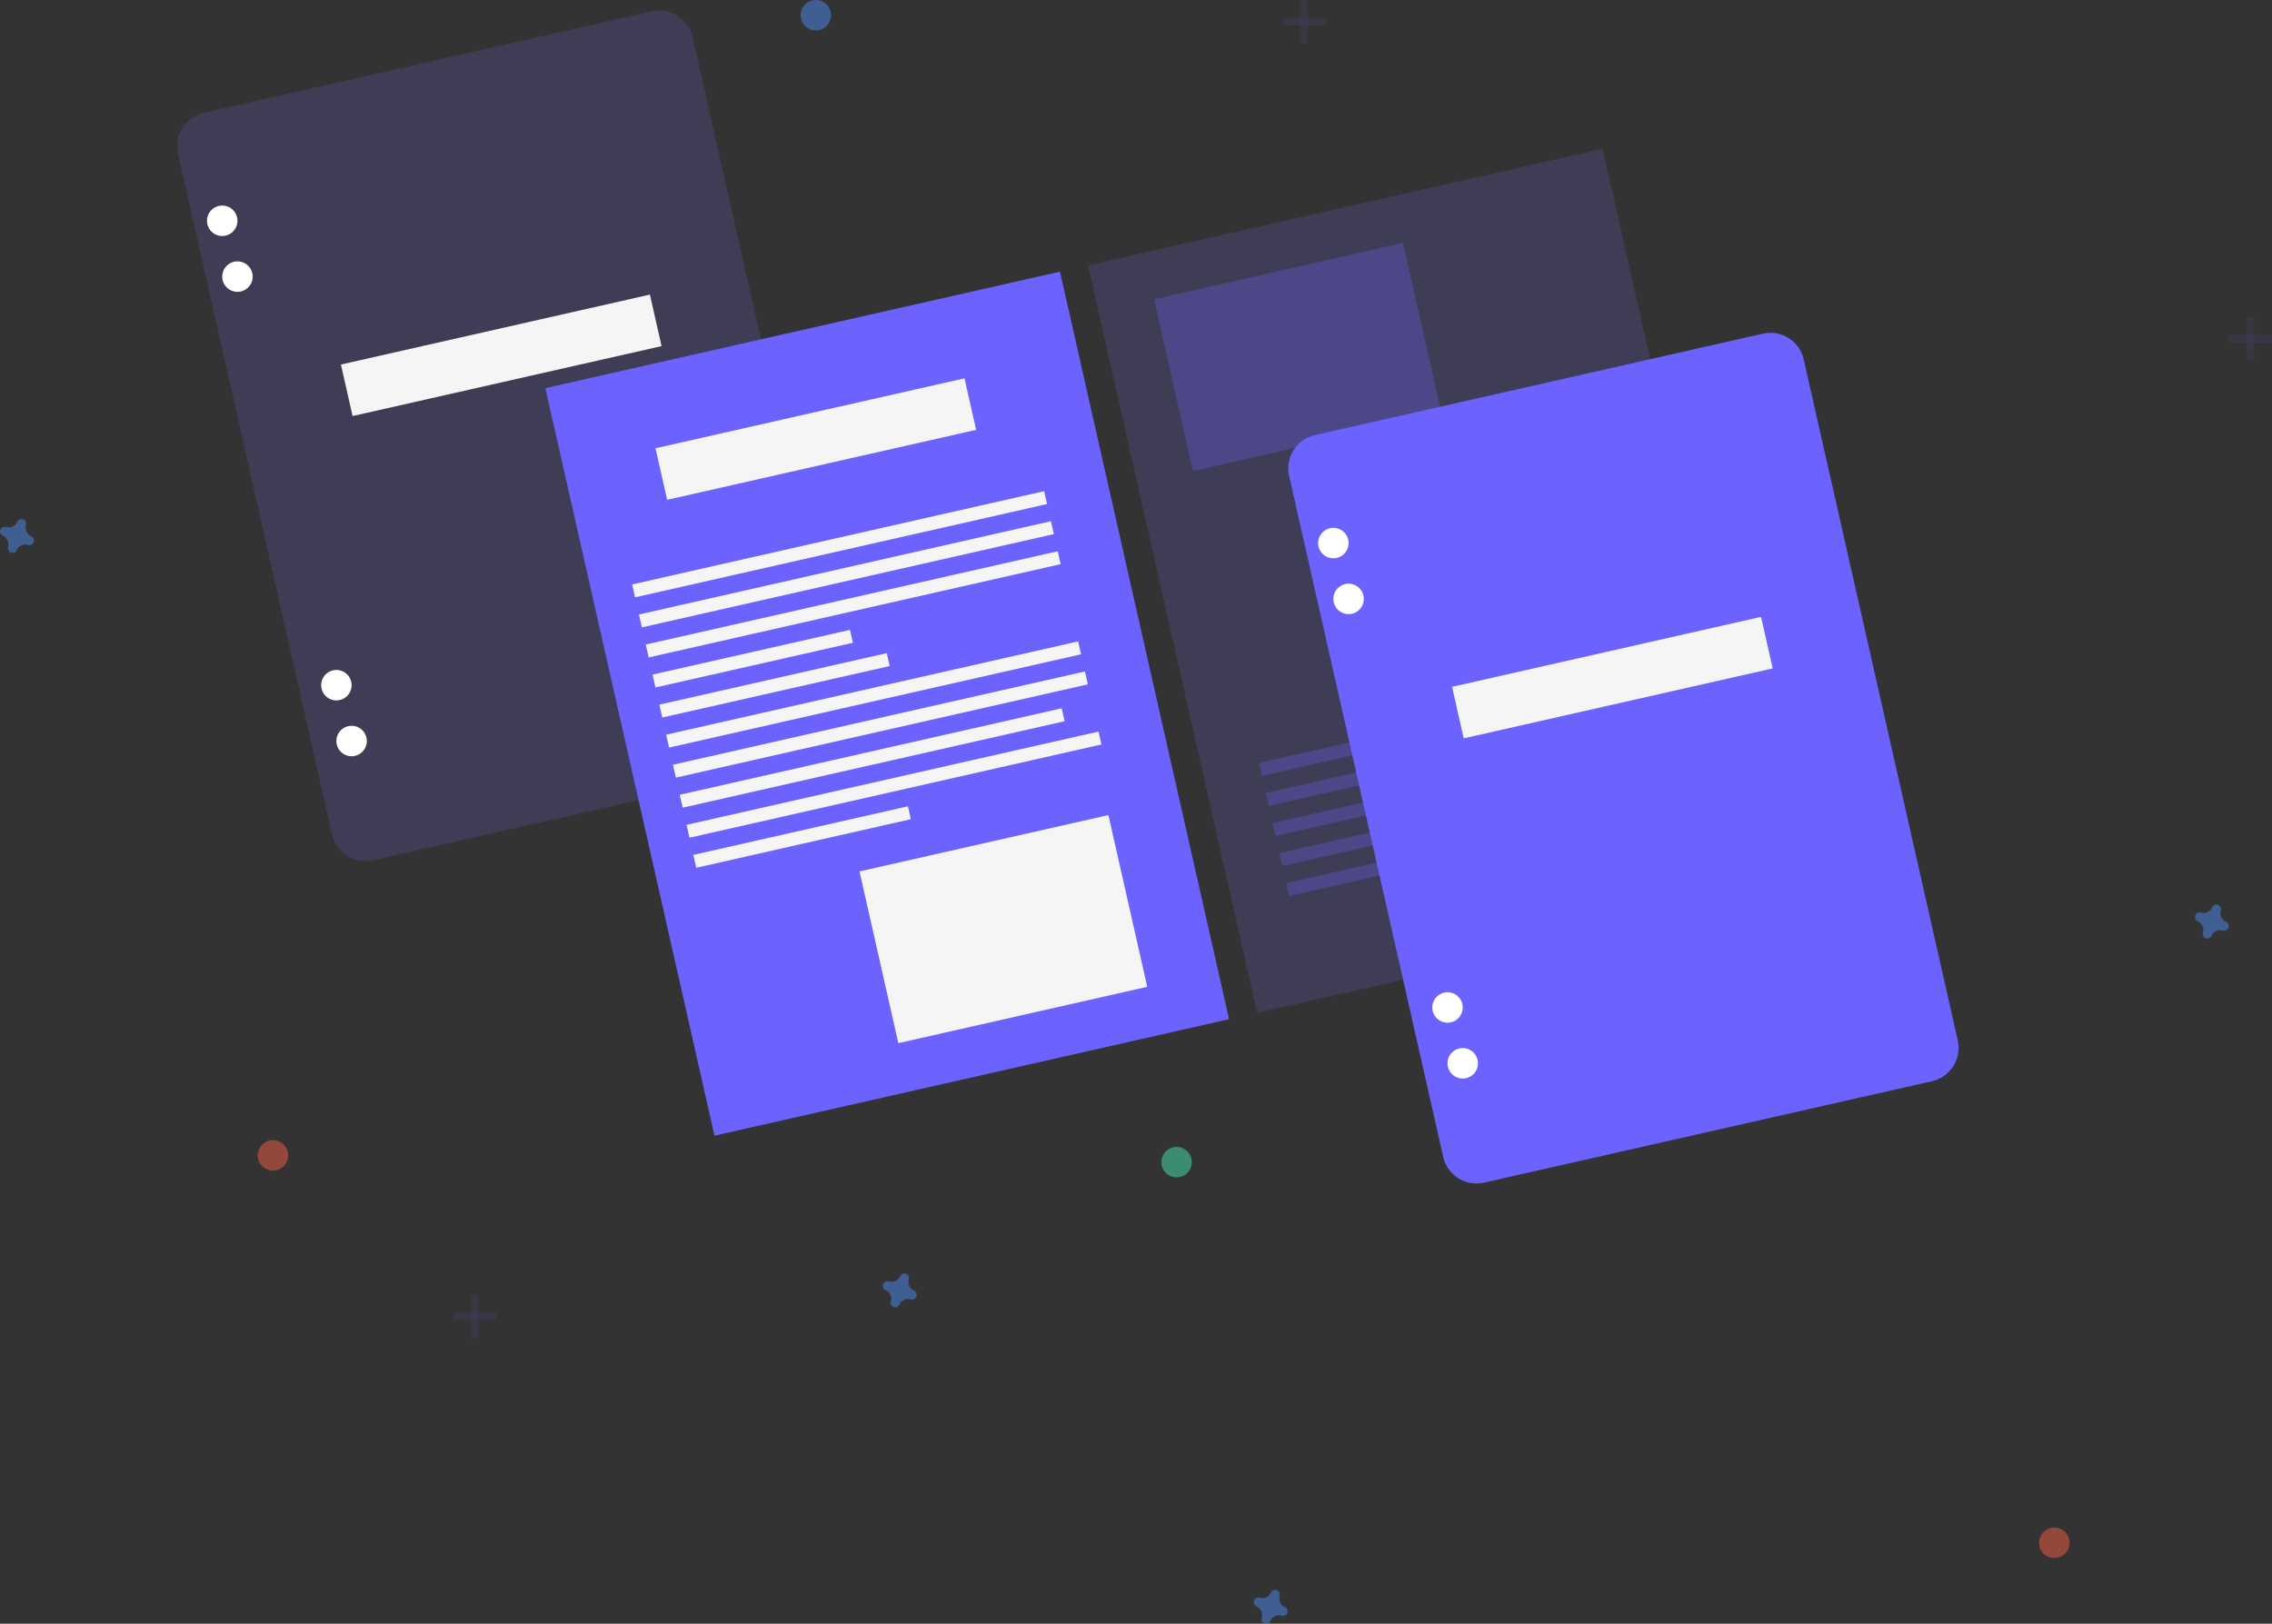<svg width="736" height="526" viewBox="0 0 736 526" fill="none" xmlns="http://www.w3.org/2000/svg">
<rect x="0" y="0" width="736" height="526" fill="#333333" stroke="none"/>
<g id="working 1">
<g id="plus3">
<path id="Vector" opacity="0.5" d="M154.989 419.507H152.523V433.482H154.989V419.507Z" fill="#3F3D56"/>
<path id="Vector_2" opacity="0.5" d="M160.742 427.728V425.261H146.771V427.728H160.742Z" fill="#3F3D56"/>
</g>
<g id="plus 2">
<path id="Vector_3" opacity="0.5" d="M423.717 0H421.251V13.976H423.717V0Z" fill="#3F3D56"/>
<path id="Vector_4" opacity="0.5" d="M429.469 8.221V5.755L415.499 5.755V8.221H429.469Z" fill="#3F3D56"/>
</g>
<g id="plus1">
<path id="Vector_5" opacity="0.5" d="M730.247 102.763H727.782V116.738H730.247V102.763Z" fill="#3F3D56"/>
<path id="Vector_6" opacity="0.5" d="M736 110.984V108.517H722.029V110.984H736Z" fill="#3F3D56"/>
</g>
<path id="star4" opacity="0.5" d="M296.085 418.114C295.406 417.818 294.859 417.282 294.549 416.609C294.238 415.936 294.186 415.172 294.403 414.463C294.438 414.354 294.46 414.241 294.468 414.128V414.128C294.488 413.803 294.403 413.48 294.225 413.208C294.047 412.935 293.786 412.727 293.481 412.614C293.176 412.502 292.842 412.49 292.53 412.582C292.218 412.674 291.944 412.864 291.748 413.124V413.124C291.68 413.216 291.624 413.316 291.58 413.421C291.284 414.101 290.749 414.648 290.076 414.958C289.403 415.269 288.639 415.321 287.931 415.104C287.822 415.069 287.71 415.047 287.596 415.039V415.039C287.271 415.019 286.949 415.104 286.676 415.282C286.404 415.46 286.196 415.721 286.083 416.026C285.97 416.332 285.959 416.665 286.051 416.978C286.143 417.29 286.332 417.564 286.592 417.76C286.684 417.828 286.784 417.884 286.89 417.928C287.569 418.224 288.116 418.759 288.426 419.433C288.736 420.106 288.788 420.87 288.572 421.579C288.537 421.687 288.515 421.8 288.506 421.914V421.914C288.487 422.239 288.572 422.561 288.75 422.834C288.928 423.106 289.189 423.314 289.494 423.427C289.799 423.54 290.132 423.551 290.445 423.459C290.757 423.367 291.031 423.178 291.227 422.918V422.918C291.294 422.826 291.351 422.726 291.395 422.62C291.69 421.941 292.226 421.394 292.899 421.083C293.572 420.773 294.335 420.721 295.044 420.937C295.153 420.972 295.265 420.994 295.379 421.003V421.003C295.704 421.023 296.026 420.937 296.299 420.759C296.571 420.581 296.779 420.32 296.892 420.015C297.004 419.71 297.016 419.376 296.924 419.064C296.832 418.752 296.642 418.477 296.383 418.281V418.281C296.29 418.214 296.191 418.158 296.085 418.114V418.114Z" fill="#4D8AF0"/>
<path id="star3" opacity="0.5" d="M416.231 520.589C415.551 520.293 415.004 519.758 414.694 519.084C414.384 518.411 414.332 517.647 414.548 516.938C414.583 516.829 414.605 516.717 414.614 516.603V516.603C414.633 516.278 414.548 515.956 414.37 515.683C414.192 515.411 413.932 515.203 413.626 515.09C413.321 514.977 412.988 514.966 412.676 515.058C412.363 515.149 412.089 515.339 411.893 515.599V515.599C411.826 515.691 411.77 515.791 411.726 515.897C411.43 516.576 410.894 517.123 410.221 517.434C409.548 517.744 408.785 517.796 408.076 517.58C407.967 517.545 407.855 517.523 407.741 517.514V517.514C407.416 517.494 407.094 517.58 406.821 517.758C406.549 517.936 406.341 518.197 406.228 518.502C406.116 518.807 406.105 519.141 406.196 519.453C406.288 519.765 406.478 520.04 406.737 520.236C406.83 520.303 406.929 520.359 407.035 520.403C407.714 520.699 408.261 521.235 408.571 521.908C408.882 522.581 408.934 523.345 408.717 524.054C408.682 524.163 408.66 524.275 408.652 524.389C408.632 524.714 408.717 525.037 408.895 525.309C409.073 525.582 409.334 525.79 409.639 525.903C409.944 526.015 410.278 526.026 410.59 525.935C410.902 525.843 411.176 525.653 411.372 525.393C411.44 525.301 411.496 525.201 411.54 525.096C411.836 524.416 412.371 523.869 413.044 523.559C413.717 523.248 414.481 523.196 415.189 523.413C415.298 523.448 415.411 523.47 415.524 523.478C415.849 523.498 416.172 523.413 416.444 523.235C416.717 523.057 416.924 522.796 417.037 522.491C417.15 522.185 417.161 521.852 417.069 521.539C416.978 521.227 416.788 520.953 416.528 520.757C416.436 520.689 416.336 520.633 416.231 520.589V520.589Z" fill="#4D8AF0"/>
<path id="star2" opacity="0.5" d="M10.1 173.714C9.42 173.418 8.873 172.883 8.563 172.21C8.253 171.536 8.201 170.772 8.417 170.063C8.452 169.955 8.474 169.842 8.483 169.728C8.502 169.403 8.417 169.081 8.239 168.808C8.061 168.536 7.801 168.328 7.495 168.215C7.19 168.103 6.857 168.091 6.545 168.183C6.232 168.275 5.958 168.465 5.762 168.724V168.724C5.695 168.817 5.639 168.916 5.595 169.022C5.299 169.702 4.763 170.249 4.09 170.559C3.417 170.869 2.654 170.921 1.945 170.705C1.836 170.67 1.724 170.648 1.61 170.639V170.639C1.285 170.62 0.963 170.705 0.69 170.883C0.418 171.061 0.21 171.322 0.097 171.627C-0.015 171.932 -0.026 172.266 0.065 172.578C0.157 172.891 0.347 173.165 0.607 173.361V173.361C0.699 173.428 0.798 173.485 0.904 173.529C1.583 173.825 2.13 174.36 2.44 175.033C2.751 175.707 2.803 176.47 2.586 177.179C2.551 177.288 2.529 177.401 2.521 177.515C2.501 177.839 2.586 178.162 2.764 178.435C2.942 178.707 3.203 178.915 3.508 179.028C3.813 179.14 4.147 179.152 4.459 179.06C4.771 178.968 5.045 178.778 5.241 178.518C5.309 178.426 5.365 178.326 5.409 178.221C5.705 177.541 6.24 176.994 6.913 176.684C7.586 176.374 8.35 176.321 9.058 176.538C9.167 176.573 9.28 176.595 9.393 176.603V176.603C9.718 176.623 10.041 176.538 10.313 176.36C10.585 176.182 10.793 175.921 10.906 175.616C11.019 175.31 11.03 174.977 10.938 174.665C10.847 174.352 10.657 174.078 10.397 173.882V173.882C10.305 173.815 10.205 173.758 10.1 173.714V173.714Z" fill="#4D8AF0"/>
<path id="star1" opacity="0.5" d="M721.118 298.622C720.438 298.326 719.891 297.79 719.581 297.117C719.271 296.444 719.219 295.68 719.435 294.971C719.47 294.862 719.492 294.75 719.501 294.636V294.636C719.52 294.311 719.435 293.989 719.257 293.716C719.079 293.443 718.819 293.235 718.513 293.123C718.208 293.01 717.875 292.999 717.563 293.091C717.25 293.182 716.976 293.372 716.78 293.632V293.632C716.713 293.724 716.657 293.824 716.613 293.93C716.317 294.609 715.781 295.156 715.108 295.467C714.435 295.777 713.672 295.829 712.963 295.613C712.854 295.578 712.742 295.556 712.628 295.547V295.547C712.303 295.527 711.981 295.613 711.708 295.791C711.436 295.968 711.228 296.229 711.115 296.535C711.003 296.84 710.992 297.174 711.083 297.486C711.175 297.798 711.365 298.073 711.625 298.269V298.269C711.717 298.336 711.817 298.392 711.922 298.436C712.601 298.732 713.148 299.268 713.458 299.941C713.769 300.614 713.821 301.378 713.604 302.087C713.57 302.196 713.547 302.308 713.539 302.422V302.422C713.519 302.747 713.604 303.07 713.782 303.342C713.96 303.615 714.221 303.823 714.526 303.935C714.831 304.048 715.165 304.059 715.477 303.968C715.789 303.876 716.063 303.686 716.259 303.426C716.327 303.334 716.383 303.234 716.427 303.129C716.723 302.449 717.258 301.902 717.931 301.592C718.604 301.281 719.368 301.229 720.076 301.445C720.185 301.48 720.298 301.503 720.411 301.511V301.511C720.736 301.531 721.059 301.446 721.331 301.268C721.603 301.09 721.811 300.829 721.924 300.523C722.037 300.218 722.048 299.885 721.956 299.572C721.865 299.26 721.675 298.986 721.415 298.79V298.79C721.323 298.722 721.223 298.666 721.118 298.622V298.622Z" fill="#4D8AF0"/>
<path id="circle4" opacity="0.5" d="M88.423 379.224C91.147 379.224 93.354 377.015 93.354 374.291C93.354 371.567 91.147 369.359 88.423 369.359C85.7 369.359 83.493 371.567 83.493 374.291C83.493 377.015 85.7 379.224 88.423 379.224Z" fill="#F55F44"/>
<path id="circle3" opacity="0.5" d="M264.288 9.865C267.011 9.865 269.219 7.657 269.219 4.933C269.219 2.208 267.011 0 264.288 0C261.565 0 259.357 2.208 259.357 4.933C259.357 7.657 261.565 9.865 264.288 9.865Z" fill="#4D8AF0"/>
<path id="circle2" opacity="0.5" d="M381.146 381.403C383.869 381.403 386.077 379.195 386.077 376.47C386.077 373.746 383.869 371.538 381.146 371.538C378.423 371.538 376.215 373.746 376.215 376.47C376.215 379.195 378.423 381.403 381.146 381.403Z" fill="#47E6B1"/>
<path id="circle1" opacity="0.5" d="M665.488 504.718C668.211 504.718 670.419 502.51 670.419 499.786C670.419 497.061 668.211 494.853 665.488 494.853C662.765 494.853 660.557 497.061 660.557 499.786C660.557 502.51 662.765 504.718 665.488 504.718Z" fill="#F55F44"/>
<g id="left-mobile1">
<path id="Vector_7" d="M211.146 3.684L65.988 36.548C60.041 37.894 56.311 43.809 57.657 49.758L107.567 270.371C108.913 276.321 114.825 280.053 120.773 278.706L265.931 245.842C271.878 244.496 275.608 238.581 274.262 232.631L224.352 12.018C223.006 6.069 217.094 2.337 211.146 3.684Z" fill="#3F3D56"/>
<path id="Vector_8" d="M71.987 76.455C74.71 76.455 76.918 74.247 76.918 71.523C76.918 68.799 74.71 66.59 71.987 66.59C69.264 66.59 67.056 68.799 67.056 71.523C67.056 74.247 69.264 76.455 71.987 76.455Z" fill="white"/>
<path id="Vector_9" d="M76.918 94.542C79.641 94.542 81.849 92.333 81.849 89.609C81.849 86.885 79.641 84.676 76.918 84.676C74.195 84.676 71.987 86.885 71.987 89.609C71.987 92.333 74.195 94.542 76.918 94.542Z" fill="white"/>
<path id="Vector_10" d="M108.968 226.9C111.691 226.9 113.899 224.691 113.899 221.967C113.899 219.243 111.691 217.035 108.968 217.035C106.245 217.035 104.037 219.243 104.037 221.967C104.037 224.691 106.245 226.9 108.968 226.9Z" fill="white"/>
<path id="Vector_11" d="M113.899 244.986C116.622 244.986 118.83 242.778 118.83 240.053C118.83 237.329 116.622 235.121 113.899 235.121C111.176 235.121 108.968 237.329 108.968 240.053C108.968 242.778 111.176 244.986 113.899 244.986Z" fill="white"/>
<path id="Vector_12" d="M210.533 95.433L110.442 118.094L114.217 134.782L214.309 112.121L210.533 95.433Z" fill="#F5F5F5"/>
</g>
<g id="left-mobile2">
<path id="Vector_13" d="M343.365 88.002L176.67 125.742L231.454 367.901L398.15 330.161L343.365 88.002Z" fill="#6C63FF"/>
<path id="Vector_14" d="M312.436 122.562L212.345 145.223L216.12 161.911L316.212 139.25L312.436 122.562Z" fill="#F5F5F5"/>
<path id="Vector_15" d="M338.242 159.115L204.787 189.329L205.73 193.501L339.186 163.287L338.242 159.115Z" fill="#F5F5F5"/>
<path id="Vector_16" d="M340.444 168.85L206.989 199.064L207.933 203.236L341.388 173.022L340.444 168.85Z" fill="#F5F5F5"/>
<path id="Vector_17" d="M342.647 178.584L209.191 208.799L210.135 212.971L343.591 182.756L342.647 178.584Z" fill="#F5F5F5"/>
<path id="Vector_18" d="M275.341 204.056L211.394 218.533L212.337 222.705L276.285 208.228L275.341 204.056Z" fill="#F5F5F5"/>
<path id="Vector_19" d="M287.274 211.587L213.596 228.268L214.54 232.44L288.218 215.759L287.274 211.587Z" fill="#F5F5F5"/>
<path id="Vector_20" d="M349.254 207.788L215.798 238.003L216.742 242.175L350.198 211.96L349.254 207.788Z" fill="#F5F5F5"/>
<path id="Vector_21" d="M351.456 217.523L218.001 247.738L218.944 251.91L352.4 221.695L351.456 217.523Z" fill="#F5F5F5"/>
<path id="Vector_22" d="M343.927 229.461L220.203 257.472L221.147 261.644L344.871 233.633L343.927 229.461Z" fill="#F5F5F5"/>
<path id="Vector_23" d="M355.861 236.993L222.405 267.207L223.349 271.379L356.805 241.165L355.861 236.993Z" fill="#F5F5F5"/>
<path id="Vector_24" d="M294.116 261.205L224.608 276.942L225.551 281.114L295.059 265.377L294.116 261.205Z" fill="#F5F5F5"/>
<path id="Vector_25" d="M359.058 264.045L278.429 282.299L291.013 337.926L371.643 319.672L359.058 264.045Z" fill="#F5F5F5"/>
</g>
<g id="right-mobile2">
<path id="Vector_26" d="M519.153 48.204L352.458 85.944L407.242 328.103L573.938 290.363L519.153 48.204Z" fill="#3F3D56"/>
<path id="Vector_27" opacity="0.3" d="M481.524 230.471L407.845 247.152L408.789 251.324L482.468 234.643L481.524 230.471Z" fill="#6C63FF"/>
<path id="Vector_28" opacity="0.3" d="M543.503 226.672L410.048 256.886L410.992 261.058L544.447 230.844L543.503 226.672Z" fill="#6C63FF"/>
<path id="Vector_29" opacity="0.3" d="M545.706 236.407L412.25 266.621L413.194 270.793L546.65 240.579L545.706 236.407Z" fill="#6C63FF"/>
<path id="Vector_30" opacity="0.3" d="M538.177 248.345L414.452 276.356L415.396 280.528L539.121 252.517L538.177 248.345Z" fill="#6C63FF"/>
<path id="Vector_31" opacity="0.3" d="M550.11 255.876L416.655 286.091L417.599 290.263L551.054 260.048L550.11 255.876Z" fill="#6C63FF"/>
<path id="Vector_32" opacity="0.3" d="M454.496 78.704L373.867 96.959L386.452 152.586L467.081 134.331L454.496 78.704Z" fill="#6C63FF"/>
<path id="Vector_33" opacity="0.3" d="M533.414 136.856L452.784 155.111L465.369 210.738L545.998 192.483L533.414 136.856Z" fill="#6C63FF"/>
</g>
<g id="right-mobile1">
<path id="Vector_34" d="M571.094 108.09L425.936 140.954C419.988 142.301 416.258 148.216 417.604 154.165L467.514 374.778C468.86 380.728 474.773 384.459 480.72 383.113L625.878 350.249C631.826 348.903 635.556 342.988 634.21 337.038L584.3 116.425C582.954 110.476 577.041 106.744 571.094 108.09Z" fill="#6C63FF"/>
<path id="Vector_35" d="M431.935 180.862C434.658 180.862 436.866 178.654 436.866 175.93C436.866 173.205 434.658 170.997 431.935 170.997C429.212 170.997 427.004 173.205 427.004 175.93C427.004 178.654 429.212 180.862 431.935 180.862Z" fill="white"/>
<path id="Vector_36" d="M436.866 198.948C439.589 198.948 441.796 196.74 441.796 194.016C441.796 191.292 439.589 189.083 436.866 189.083C434.142 189.083 431.935 191.292 431.935 194.016C431.935 196.74 434.142 198.948 436.866 198.948Z" fill="white"/>
<path id="Vector_37" d="M468.916 331.307C471.639 331.307 473.846 329.098 473.846 326.374C473.846 323.65 471.639 321.441 468.916 321.441C466.192 321.441 463.985 323.65 463.985 326.374C463.985 329.098 466.192 331.307 468.916 331.307Z" fill="white"/>
<path id="Vector_38" d="M473.846 349.393C476.57 349.393 478.777 347.184 478.777 344.46C478.777 341.736 476.57 339.528 473.846 339.528C471.123 339.528 468.916 341.736 468.916 344.46C468.916 347.184 471.123 349.393 473.846 349.393Z" fill="white"/>
<path id="Vector_39" d="M570.481 199.84L470.389 222.5L474.165 239.189L574.256 216.528L570.481 199.84Z" fill="#F5F5F5"/>
</g>
</g>
</svg>
